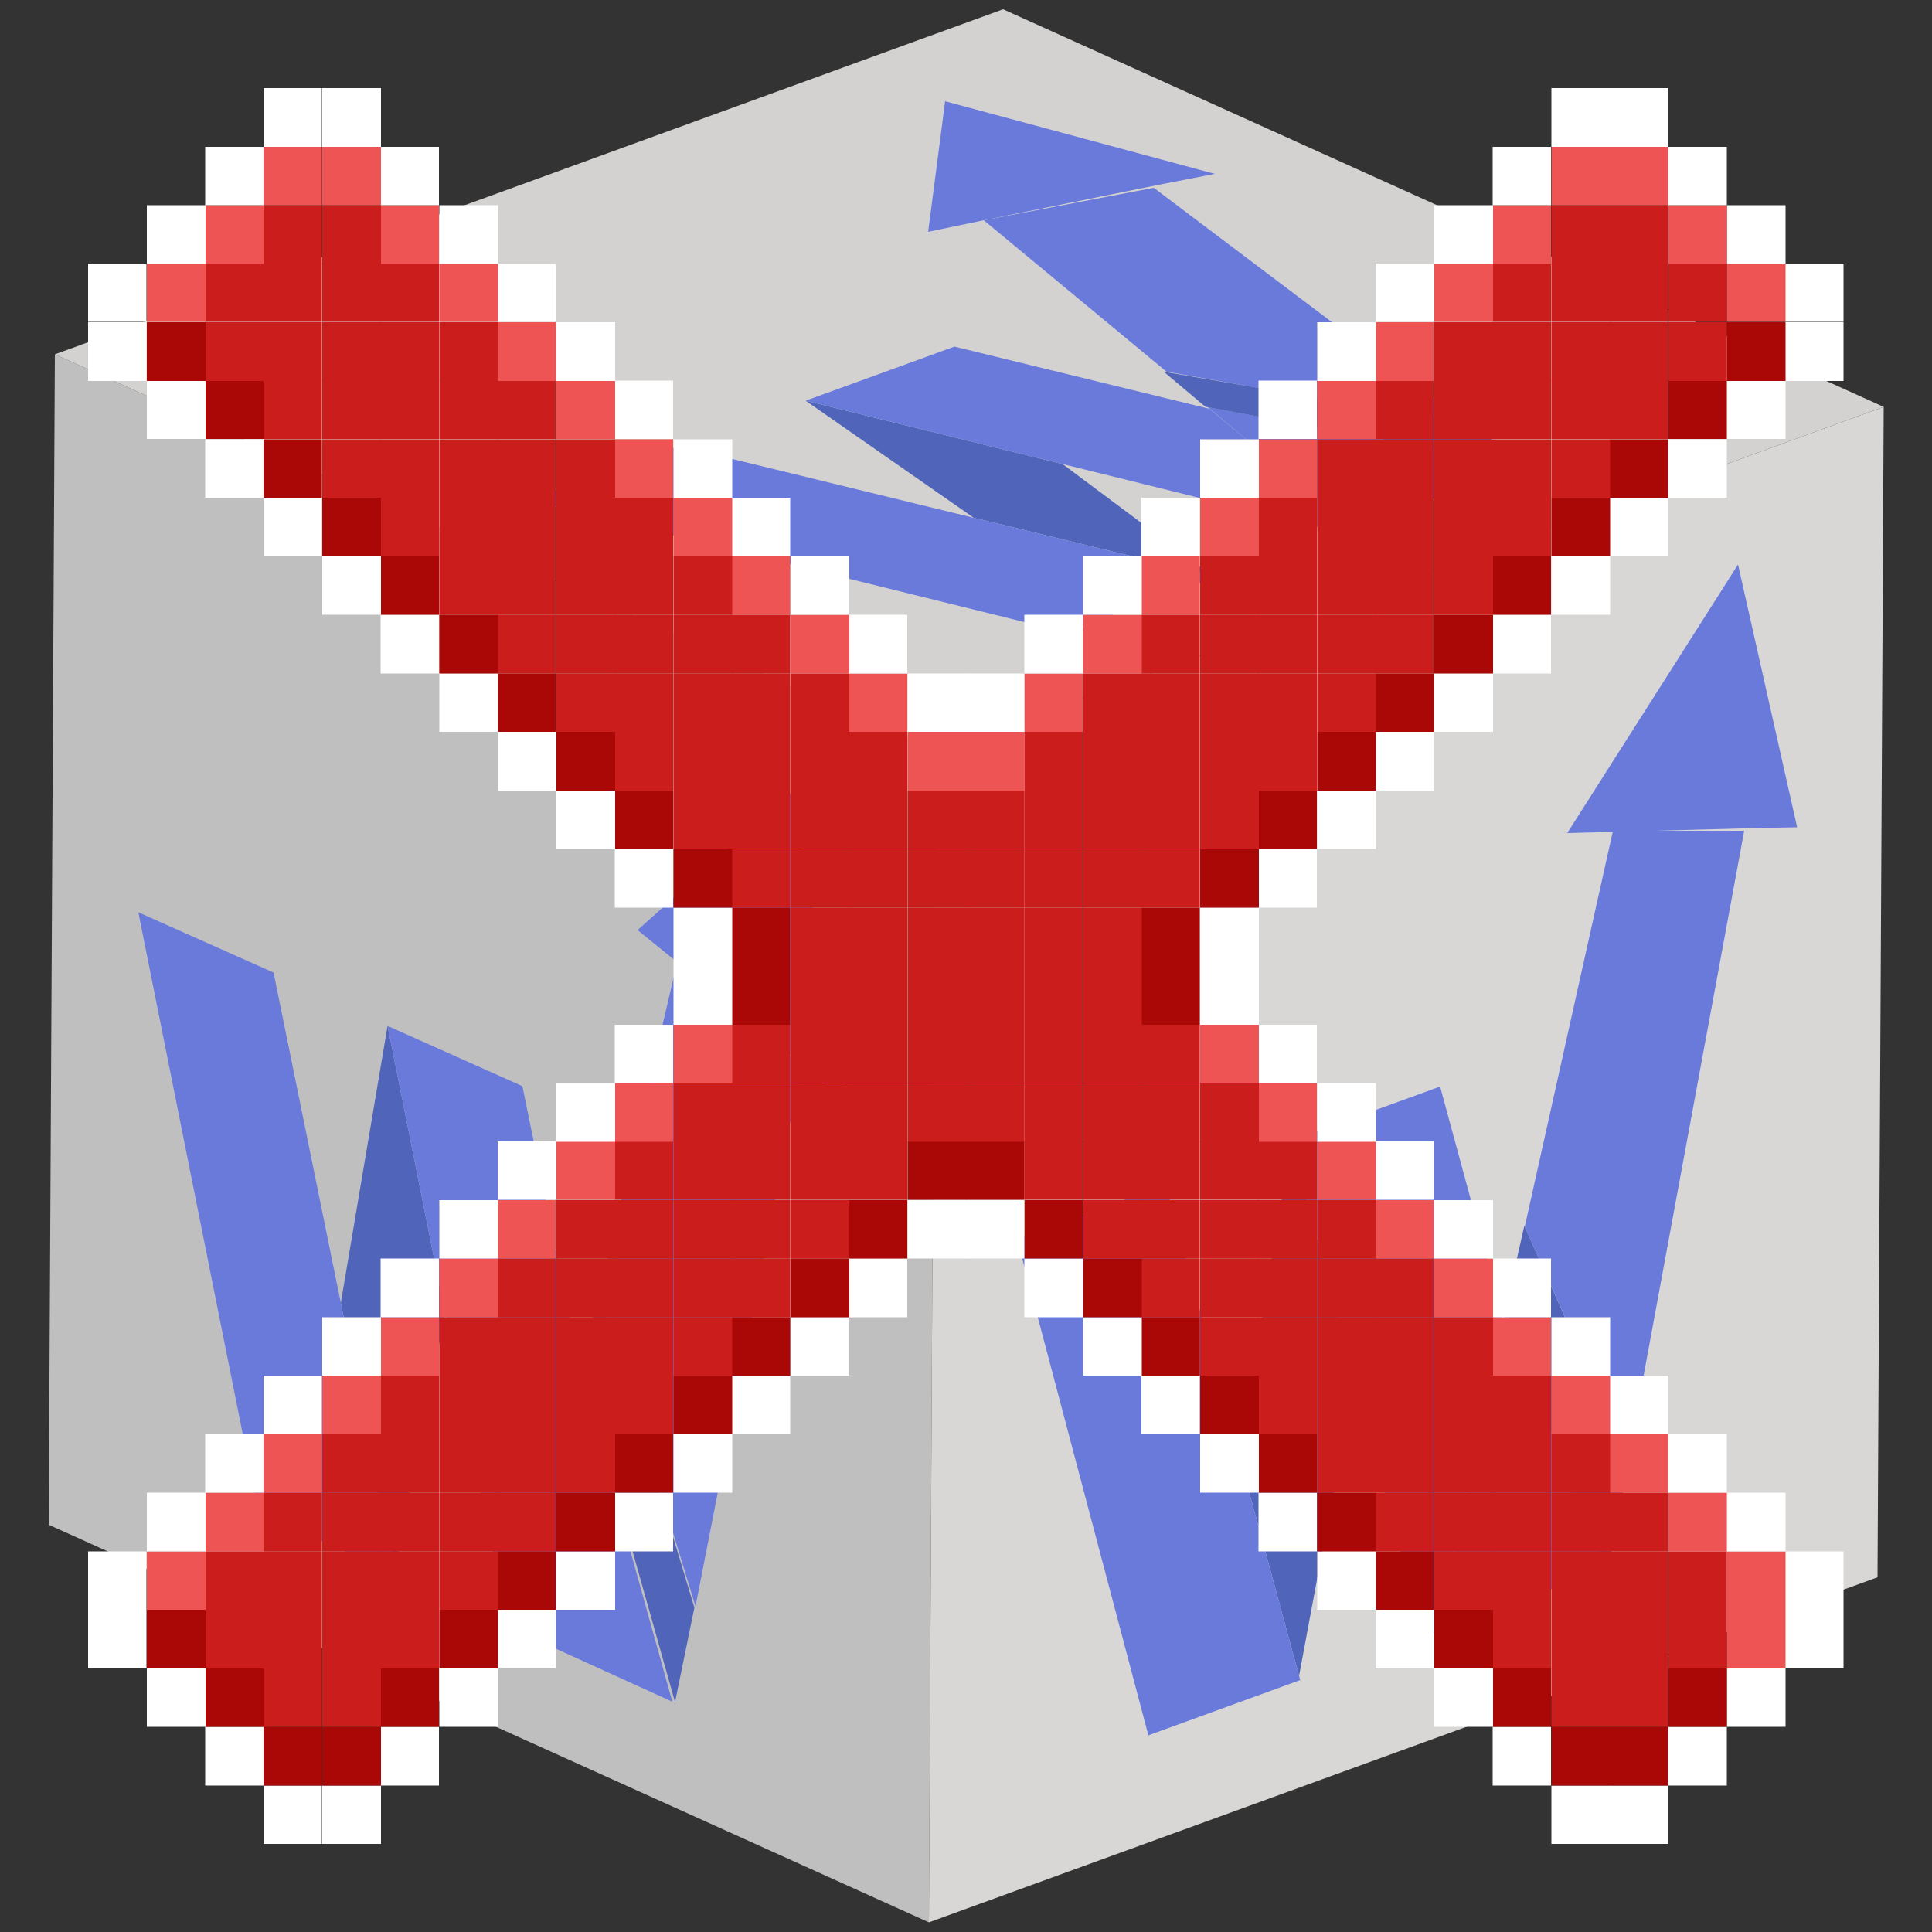 <svg id="Capa_1" data-name="Capa 1" xmlns="http://www.w3.org/2000/svg" xmlns:xlink="http://www.w3.org/1999/xlink" width="50" height="50" viewBox="0 0 50 50">
  <rect x="0" y="0" width="50" height="50" fill="#333333" stroke="none"/>
  <defs>
    <clipPath id="clip-path">
      <polygon points="24.04 49.75 1.26 39.46 1.42 9.17 24.2 19.46 24.04 49.75" fill="none"/>
    </clipPath>
    <clipPath id="clip-path-2">
      <polygon points="24.2 19.46 1.42 9.17 25.96 0.24 48.75 10.53 24.2 19.46" fill="none"/>
    </clipPath>
    <clipPath id="clip-path-3">
      <polygon points="48.75 10.53 48.59 40.82 24.04 49.75 24.2 19.46 48.75 10.53" fill="none"/>
    </clipPath>
  </defs>
  <g id="Figment_lido">
    <g style="isolation: isolate">
      <g>
        <polygon points="24.04 49.75 1.26 39.46 1.42 9.17 24.2 19.46 24.04 49.75" fill="#c0bfbf"/>
        <g style="isolation: isolate">
          <g clip-path="url(#clip-path)">
            <g>
              <polyline points="10.03 26.55 8.82 33.72 10.22 40.61 11.52 34 10.03 26.55" fill="#5065ba"/>
              <polyline points="7.08 25.17 3.58 23.61 6.69 39.15 10.25 40.74 10.22 40.61 8.82 33.72 7.08 25.17" fill="#6a7adb"/>
              <polyline points="13.52 28.11 10.03 26.55 11.52 34 13.13 42.09 13.43 42.22 15.03 35.5 13.52 28.11" fill="#6a7adb"/>
              <path d="M15,35.42v.08l-1.6,6.72h0l4,1.82L15,35.42m2.52-10.49h0l-2,8.52L18,41.57l2.74-14-3.14-2.67" fill="#6a7adb"/>
              <polyline points="20.5 20.49 16.5 24.07 17.56 24.93 20.93 27.7 21.9 28.5 20.5 20.49" fill="#6a7adb"/>
              <polyline points="15.5 33.41 15.03 35.36 15.04 35.42 17.47 44.05 17.97 41.61 17.96 41.57 15.51 33.44 15.5 33.41" fill="#5065ba"/>
            </g>
          </g>
        </g>
      </g>
      <g>
        <polygon points="24.2 19.46 1.42 9.17 25.96 0.24 48.75 10.53 24.2 19.46" fill="#d3d2d1"/>
        <g style="isolation: isolate">
          <g clip-path="url(#clip-path-2)">
            <g>
              <polyline points="20.85 10.37 25.2 13.4 31.37 14.9 27.5 12.01 20.85 10.37" fill="#5065ba"/>
              <polyline points="17.56 11.54 13.71 12.94 27.57 16.36 31.49 14.93 31.37 14.9 25.2 13.4 17.56 11.54" fill="#6a7adb"/>
              <polyline points="24.7 8.97 20.85 10.37 27.5 12.01 34.71 13.79 35.03 13.67 31.3 10.58 24.7 8.97" fill="#6a7adb"/>
              <path d="M31.26,10.54l0,0L35,13.67h0l4.46-1.62-8.24-1.52M25.46,5.7h0l4.73,3.92L38,11,29.86,4.86l-4.4.84" fill="#6a7adb"/>
              <polyline points="24.46 2.62 24.02 6 25.46 5.7 30.1 4.76 31.44 4.5 24.46 2.62" fill="#6a7adb"/>
              <polyline points="30.13 9.63 31.2 10.53 31.26 10.54 39.5 12.06 38.08 10.98 38.04 10.97 30.17 9.63 30.13 9.63" fill="#5065ba"/>
            </g>
          </g>
        </g>
      </g>
      <g>
        <polygon points="48.75 10.53 48.59 40.82 24.04 49.75 24.2 19.46 48.75 10.53" fill="#d8d7d6"/>
        <g style="isolation: isolate">
          <g clip-path="url(#clip-path-3)">
            <g>
              <polyline points="33.42 29.52 32.08 37.7 33.62 43.37 35.05 35.69 33.42 29.52" fill="#5065ba"/>
              <polyline points="30.17 30.66 26.32 32.06 29.72 44.91 33.65 43.48 33.62 43.37 32.08 37.7 30.17 30.66" fill="#6a7adb"/>
              <polyline points="37.27 28.12 33.42 29.52 35.05 35.69 36.83 42.37 37.15 42.26 38.92 34.2 37.27 28.12" fill="#6a7adb"/>
              <path d="M38.94,34.12l0,.09-1.77,8h0l4.46-1.62-2.66-6.53m2.78-12.59h0L39.46,31.75l2.68,6,3-16.25H41.72" fill="#6a7adb"/>
              <polyline points="44.98 14.61 40.56 21.56 41.72 21.53 45.44 21.43 46.51 21.41 44.98 14.61" fill="#6a7adb"/>
              <polyline points="39.45 31.72 38.92 34.07 38.94 34.12 41.6 40.65 42.16 37.8 42.14 37.77 39.46 31.75 39.45 31.72" fill="#5065ba"/>
            </g>
          </g>
        </g>
      </g>
    </g>
  </g>
  <g>
    <rect x="46.2" y="41.66" width="1.51" height="1.52" fill="#fff"/>
    <rect x="46.2" y="40.15" width="1.51" height="1.51" fill="#fff"/>
    <rect x="46.2" y="8.34" width="1.51" height="1.52" fill="#fff"/>
    <rect x="46.2" y="6.82" width="1.51" height="1.51" fill="#fff"/>
    <rect x="44.69" y="43.18" width="1.52" height="1.51" fill="#fff"/>
    <rect x="44.69" y="41.66" width="1.52" height="1.52" fill="#ef5454"/>
    <rect x="44.69" y="40.15" width="1.52" height="1.51" fill="#ef5454"/>
    <rect x="44.69" y="38.63" width="1.52" height="1.52" fill="#fff"/>
    <rect x="44.69" y="9.85" width="1.52" height="1.51" fill="#fff"/>
    <rect x="44.69" y="8.34" width="1.52" height="1.52" fill="#aa0707"/>
    <rect x="44.69" y="6.82" width="1.52" height="1.51" fill="#ef5454"/>
    <rect x="44.69" y="5.31" width="1.52" height="1.52" fill="#fff"/>
    <rect x="43.18" y="44.69" width="1.51" height="1.52" fill="#fff"/>
    <rect x="43.18" y="43.18" width="1.51" height="1.51" fill="#aa0707"/>
    <rect x="43.18" y="41.66" width="1.51" height="1.52" fill="#cc1d1d"/>
    <rect x="43.18" y="40.15" width="1.51" height="1.51" fill="#cc1d1d"/>
    <rect x="43.18" y="38.63" width="1.51" height="1.52" fill="#ef5454"/>
    <rect x="43.18" y="37.12" width="1.51" height="1.51" fill="#fff"/>
    <rect x="43.18" y="11.37" width="1.51" height="1.51" fill="#fff"/>
    <rect x="43.18" y="9.85" width="1.51" height="1.51" fill="#aa0707"/>
    <rect x="43.18" y="8.34" width="1.51" height="1.52" fill="#cc1d1d"/>
    <rect x="43.18" y="6.82" width="1.51" height="1.51" fill="#cc1d1d"/>
    <rect x="43.18" y="5.31" width="1.51" height="1.52" fill="#ef5454"/>
    <rect x="43.18" y="3.8" width="1.51" height="1.51" fill="#fff"/>
    <rect x="41.66" y="46.21" width="1.51" height="1.51" fill="#fff"/>
    <rect x="41.66" y="44.69" width="1.51" height="1.52" fill="#aa0707"/>
    <rect x="41.66" y="43.18" width="1.51" height="1.51" fill="#cc1d1d"/>
    <rect x="41.66" y="41.66" width="1.51" height="1.52" fill="#cc1d1d"/>
    <rect x="41.66" y="40.15" width="1.51" height="1.51" fill="#cc1d1d"/>
    <rect x="41.66" y="38.63" width="1.51" height="1.52" fill="#cc1d1d"/>
    <rect x="41.66" y="37.12" width="1.51" height="1.51" fill="#ef5454"/>
    <rect x="41.66" y="35.6" width="1.51" height="1.52" fill="#fff"/>
    <rect x="41.66" y="12.88" width="1.51" height="1.52" fill="#fff"/>
    <rect x="41.66" y="11.37" width="1.51" height="1.51" fill="#aa0707"/>
    <rect x="41.66" y="9.85" width="1.51" height="1.51" fill="#cc1d1d"/>
    <rect x="41.66" y="8.34" width="1.51" height="1.52" fill="#cc1d1d"/>
    <rect x="41.66" y="6.82" width="1.51" height="1.51" fill="#cc1d1d"/>
    <rect x="41.66" y="5.31" width="1.51" height="1.52" fill="#cc1d1d"/>
    <rect x="41.66" y="3.8" width="1.51" height="1.51" fill="#ef5454"/>
    <rect x="41.66" y="2.28" width="1.51" height="1.52" fill="#fff"/>
    <rect x="40.15" y="46.21" width="1.52" height="1.51" fill="#fff"/>
    <rect x="40.15" y="44.69" width="1.52" height="1.52" fill="#aa0707"/>
    <rect x="40.15" y="43.18" width="1.52" height="1.51" fill="#cc1d1d"/>
    <rect x="40.15" y="41.66" width="1.52" height="1.52" fill="#cc1d1d"/>
    <rect x="40.15" y="40.15" width="1.52" height="1.51" fill="#cc1d1d"/>
    <rect x="40.15" y="38.63" width="1.52" height="1.52" fill="#cc1d1d"/>
    <rect x="40.15" y="37.12" width="1.52" height="1.51" fill="#cc1d1d"/>
    <rect x="40.15" y="35.6" width="1.52" height="1.52" fill="#ef5454"/>
    <rect x="40.15" y="34.09" width="1.52" height="1.51" fill="#fff"/>
    <rect x="40.15" y="14.4" width="1.52" height="1.51" fill="#fff"/>
    <rect x="40.15" y="12.88" width="1.52" height="1.52" fill="#aa0707"/>
    <rect x="40.15" y="11.37" width="1.52" height="1.51" fill="#cc1d1d"/>
    <rect x="40.15" y="9.85" width="1.52" height="1.51" fill="#cc1d1d"/>
    <rect x="40.15" y="8.34" width="1.52" height="1.52" fill="#cc1d1d"/>
    <rect x="40.15" y="6.82" width="1.52" height="1.51" fill="#cc1d1d"/>
    <rect x="40.15" y="5.31" width="1.52" height="1.52" fill="#cc1d1d"/>
    <rect x="40.15" y="3.8" width="1.52" height="1.51" fill="#ef5454"/>
    <rect x="40.15" y="2.28" width="1.52" height="1.52" fill="#fff"/>
    <rect x="38.63" y="44.69" width="1.51" height="1.52" fill="#fff"/>
    <rect x="38.63" y="43.18" width="1.51" height="1.51" fill="#aa0707"/>
    <rect x="38.63" y="41.66" width="1.51" height="1.52" fill="#cc1d1d"/>
    <rect x="38.63" y="40.15" width="1.51" height="1.51" fill="#cc1d1d"/>
    <rect x="38.63" y="38.63" width="1.51" height="1.52" fill="#cc1d1d"/>
    <rect x="38.63" y="37.12" width="1.51" height="1.51" fill="#cc1d1d"/>
    <rect x="38.63" y="35.6" width="1.51" height="1.52" fill="#cc1d1d"/>
    <rect x="38.63" y="34.09" width="1.51" height="1.51" fill="#ef5454"/>
    <rect x="38.63" y="32.57" width="1.51" height="1.52" fill="#fff"/>
    <rect x="38.63" y="15.91" width="1.51" height="1.52" fill="#fff"/>
    <rect x="38.63" y="14.4" width="1.51" height="1.51" fill="#aa0707"/>
    <rect x="38.63" y="12.88" width="1.51" height="1.52" fill="#cc1d1d"/>
    <rect x="38.63" y="11.37" width="1.51" height="1.51" fill="#cc1d1d"/>
    <rect x="38.63" y="9.85" width="1.51" height="1.51" fill="#cc1d1d"/>
    <rect x="38.63" y="8.34" width="1.51" height="1.52" fill="#cc1d1d"/>
    <rect x="38.63" y="6.82" width="1.51" height="1.51" fill="#cc1d1d"/>
    <rect x="38.63" y="5.31" width="1.51" height="1.52" fill="#ef5454"/>
    <rect x="38.63" y="3.8" width="1.51" height="1.51" fill="#fff"/>
    <rect x="37.12" y="43.18" width="1.52" height="1.51" fill="#fff"/>
    <rect x="37.12" y="41.66" width="1.52" height="1.52" fill="#aa0707"/>
    <rect x="37.12" y="40.15" width="1.52" height="1.51" fill="#cc1d1d"/>
    <rect x="37.12" y="38.63" width="1.52" height="1.52" fill="#cc1d1d"/>
    <rect x="37.12" y="37.12" width="1.52" height="1.51" fill="#cc1d1d"/>
    <rect x="37.12" y="35.6" width="1.52" height="1.52" fill="#cc1d1d"/>
    <rect x="37.12" y="34.09" width="1.52" height="1.51" fill="#cc1d1d"/>
    <rect x="37.12" y="32.57" width="1.52" height="1.52" fill="#ef5454"/>
    <rect x="37.12" y="31.06" width="1.52" height="1.51" fill="#fff"/>
    <rect x="37.12" y="17.43" width="1.52" height="1.51" fill="#fff"/>
    <rect x="37.12" y="15.91" width="1.52" height="1.52" fill="#aa0707"/>
    <rect x="37.12" y="14.4" width="1.52" height="1.51" fill="#cc1d1d"/>
    <rect x="37.12" y="12.88" width="1.52" height="1.52" fill="#cc1d1d"/>
    <rect x="37.12" y="11.37" width="1.52" height="1.51" fill="#cc1d1d"/>
    <rect x="37.12" y="9.85" width="1.52" height="1.51" fill="#cc1d1d"/>
    <rect x="37.12" y="8.34" width="1.52" height="1.52" fill="#cc1d1d"/>
    <rect x="37.12" y="6.82" width="1.52" height="1.51" fill="#ef5454"/>
    <rect x="37.12" y="5.31" width="1.52" height="1.52" fill="#fff"/>
    <rect x="35.6" y="41.66" width="1.51" height="1.52" fill="#fff"/>
    <rect x="35.6" y="40.15" width="1.51" height="1.51" fill="#aa0707"/>
    <rect x="35.6" y="38.63" width="1.51" height="1.52" fill="#cc1d1d"/>
    <rect x="35.6" y="37.12" width="1.51" height="1.51" fill="#cc1d1d"/>
    <rect x="35.6" y="35.6" width="1.51" height="1.52" fill="#cc1d1d"/>
    <rect x="35.6" y="34.09" width="1.51" height="1.51" fill="#cc1d1d"/>
    <rect x="35.6" y="32.57" width="1.51" height="1.52" fill="#cc1d1d"/>
    <rect x="35.6" y="31.06" width="1.51" height="1.51" fill="#ef5454"/>
    <rect x="35.6" y="29.54" width="1.51" height="1.51" fill="#fff"/>
    <rect x="35.6" y="18.94" width="1.51" height="1.52" fill="#fff"/>
    <rect x="35.6" y="17.43" width="1.51" height="1.51" fill="#aa0707"/>
    <rect x="35.6" y="15.91" width="1.51" height="1.52" fill="#cc1d1d"/>
    <rect x="35.6" y="14.4" width="1.51" height="1.51" fill="#cc1d1d"/>
    <rect x="35.6" y="12.88" width="1.51" height="1.52" fill="#cc1d1d"/>
    <rect x="35.6" y="11.37" width="1.51" height="1.51" fill="#cc1d1d"/>
    <rect x="35.6" y="9.85" width="1.51" height="1.51" fill="#cc1d1d"/>
    <rect x="35.6" y="8.34" width="1.51" height="1.52" fill="#ef5454"/>
    <rect x="35.6" y="6.82" width="1.51" height="1.51" fill="#fff"/>
    <rect x="34.09" y="40.15" width="1.52" height="1.51" fill="#fff"/>
    <rect x="34.09" y="38.63" width="1.52" height="1.52" fill="#aa0707"/>
    <rect x="34.09" y="37.12" width="1.52" height="1.51" fill="#cc1d1d"/>
    <rect x="34.09" y="35.6" width="1.52" height="1.52" fill="#cc1d1d"/>
    <rect x="34.09" y="34.09" width="1.52" height="1.51" fill="#cc1d1d"/>
    <rect x="34.09" y="32.57" width="1.52" height="1.52" fill="#cc1d1d"/>
    <rect x="34.09" y="31.06" width="1.52" height="1.51" fill="#cc1d1d"/>
    <rect x="34.09" y="29.54" width="1.52" height="1.51" fill="#ef5454"/>
    <rect x="34.09" y="28.03" width="1.52" height="1.52" fill="#fff"/>
    <rect x="34.09" y="20.46" width="1.52" height="1.51" fill="#fff"/>
    <rect x="34.09" y="18.94" width="1.52" height="1.52" fill="#aa0707"/>
    <rect x="34.09" y="17.43" width="1.52" height="1.51" fill="#cc1d1d"/>
    <rect x="34.09" y="15.91" width="1.52" height="1.52" fill="#cc1d1d"/>
    <rect x="34.09" y="14.4" width="1.52" height="1.51" fill="#cc1d1d"/>
    <rect x="34.09" y="12.88" width="1.52" height="1.52" fill="#cc1d1d"/>
    <rect x="34.09" y="11.37" width="1.52" height="1.51" fill="#cc1d1d"/>
    <rect x="34.09" y="9.85" width="1.52" height="1.51" fill="#ef5454"/>
    <rect x="34.09" y="8.34" width="1.52" height="1.52" fill="#fff"/>
    <rect x="32.57" y="38.63" width="1.51" height="1.52" fill="#fff"/>
    <rect x="32.57" y="37.12" width="1.51" height="1.51" fill="#aa0707"/>
    <rect x="32.57" y="35.6" width="1.51" height="1.52" fill="#cc1d1d"/>
    <rect x="32.57" y="34.09" width="1.51" height="1.51" fill="#cc1d1d"/>
    <rect x="32.57" y="32.57" width="1.51" height="1.52" fill="#cc1d1d"/>
    <rect x="32.57" y="31.06" width="1.51" height="1.51" fill="#cc1d1d"/>
    <rect x="32.57" y="29.54" width="1.51" height="1.51" fill="#cc1d1d"/>
    <rect x="32.57" y="28.03" width="1.51" height="1.52" fill="#ef5454"/>
    <rect x="32.57" y="26.52" width="1.51" height="1.51" fill="#fff"/>
    <rect x="32.57" y="21.97" width="1.51" height="1.52" fill="#fff"/>
    <rect x="32.57" y="20.46" width="1.51" height="1.51" fill="#aa0707"/>
    <rect x="32.57" y="18.94" width="1.51" height="1.52" fill="#cc1d1d"/>
    <rect x="32.57" y="17.43" width="1.51" height="1.51" fill="#cc1d1d"/>
    <rect x="32.57" y="15.91" width="1.51" height="1.52" fill="#cc1d1d"/>
    <rect x="32.57" y="14.4" width="1.51" height="1.51" fill="#cc1d1d"/>
    <rect x="32.57" y="12.88" width="1.51" height="1.52" fill="#cc1d1d"/>
    <rect x="32.57" y="11.37" width="1.51" height="1.51" fill="#ef5454"/>
    <rect x="32.57" y="9.85" width="1.51" height="1.51" fill="#fff"/>
    <rect x="31.06" y="37.12" width="1.52" height="1.51" fill="#fff"/>
    <rect x="31.06" y="35.6" width="1.52" height="1.52" fill="#aa0707"/>
    <rect x="31.06" y="34.09" width="1.52" height="1.51" fill="#cc1d1d"/>
    <rect x="31.06" y="32.57" width="1.52" height="1.52" fill="#cc1d1d"/>
    <rect x="31.06" y="31.06" width="1.52" height="1.51" fill="#cc1d1d"/>
    <rect x="31.06" y="29.54" width="1.52" height="1.51" fill="#cc1d1d"/>
    <rect x="31.06" y="28.03" width="1.52" height="1.52" fill="#cc1d1d"/>
    <rect x="31.06" y="26.52" width="1.52" height="1.51" fill="#ef5454"/>
    <rect x="31.06" y="25" width="1.52" height="1.52" fill="#fff"/>
    <rect x="31.06" y="23.49" width="1.52" height="1.51" fill="#fff"/>
    <rect x="31.06" y="21.97" width="1.52" height="1.52" fill="#aa0707"/>
    <rect x="31.06" y="20.46" width="1.52" height="1.51" fill="#cc1d1d"/>
    <rect x="31.06" y="18.94" width="1.52" height="1.52" fill="#cc1d1d"/>
    <rect x="31.06" y="17.43" width="1.52" height="1.51" fill="#cc1d1d"/>
    <rect x="31.06" y="15.91" width="1.52" height="1.52" fill="#cc1d1d"/>
    <rect x="31.06" y="14.4" width="1.52" height="1.51" fill="#cc1d1d"/>
    <rect x="31.06" y="12.88" width="1.52" height="1.52" fill="#ef5454"/>
    <rect x="31.06" y="11.37" width="1.52" height="1.51" fill="#fff"/>
    <rect x="29.54" y="35.6" width="1.51" height="1.52" fill="#fff"/>
    <rect x="29.54" y="34.09" width="1.51" height="1.51" fill="#aa0707"/>
    <rect x="29.54" y="32.57" width="1.51" height="1.52" fill="#cc1d1d"/>
    <rect x="29.54" y="31.06" width="1.51" height="1.51" fill="#cc1d1d"/>
    <rect x="29.54" y="29.54" width="1.51" height="1.51" fill="#cc1d1d"/>
    <rect x="29.54" y="28.03" width="1.51" height="1.52" fill="#cc1d1d"/>
    <rect x="29.54" y="26.52" width="1.51" height="1.51" fill="#cc1d1d"/>
    <rect x="29.54" y="25" width="1.51" height="1.52" fill="#aa0707"/>
    <rect x="29.54" y="23.49" width="1.51" height="1.51" fill="#aa0707"/>
    <rect x="29.54" y="21.97" width="1.51" height="1.52" fill="#cc1d1d"/>
    <rect x="29.54" y="20.46" width="1.51" height="1.51" fill="#cc1d1d"/>
    <rect x="29.54" y="18.94" width="1.51" height="1.52" fill="#cc1d1d"/>
    <rect x="29.54" y="17.43" width="1.51" height="1.51" fill="#cc1d1d"/>
    <rect x="29.54" y="15.91" width="1.51" height="1.52" fill="#cc1d1d"/>
    <rect x="29.54" y="14.4" width="1.51" height="1.51" fill="#ef5454"/>
    <rect x="29.54" y="12.88" width="1.51" height="1.52" fill="#fff"/>
    <rect x="28.03" y="34.09" width="1.52" height="1.51" fill="#fff"/>
    <rect x="28.03" y="32.57" width="1.52" height="1.52" fill="#aa0707"/>
    <rect x="28.03" y="31.06" width="1.52" height="1.51" fill="#cc1d1d"/>
    <rect x="28.03" y="29.54" width="1.52" height="1.51" fill="#cc1d1d"/>
    <rect x="28.03" y="28.03" width="1.52" height="1.52" fill="#cc1d1d"/>
    <rect x="28.03" y="26.52" width="1.52" height="1.51" fill="#cc1d1d"/>
    <rect x="28.03" y="25" width="1.52" height="1.52" fill="#cc1d1d"/>
    <rect x="28.03" y="23.49" width="1.52" height="1.51" fill="#cc1d1d"/>
    <rect x="28.03" y="21.97" width="1.52" height="1.52" fill="#cc1d1d"/>
    <rect x="28.03" y="20.46" width="1.52" height="1.51" fill="#cc1d1d"/>
    <rect x="28.03" y="18.94" width="1.52" height="1.52" fill="#cc1d1d"/>
    <rect x="28.03" y="17.43" width="1.52" height="1.51" fill="#cc1d1d"/>
    <rect x="28.03" y="15.91" width="1.52" height="1.52" fill="#ef5454"/>
    <rect x="28.03" y="14.4" width="1.52" height="1.51" fill="#fff"/>
    <rect x="26.51" y="32.57" width="1.51" height="1.52" fill="#fff"/>
    <rect x="26.51" y="31.06" width="1.51" height="1.51" fill="#aa0707"/>
    <rect x="26.51" y="29.54" width="1.51" height="1.51" fill="#cc1d1d"/>
    <rect x="26.51" y="28.03" width="1.51" height="1.52" fill="#cc1d1d"/>
    <rect x="26.51" y="26.52" width="1.51" height="1.51" fill="#cc1d1d"/>
    <rect x="26.51" y="25" width="1.51" height="1.52" fill="#cc1d1d"/>
    <rect x="26.51" y="23.49" width="1.51" height="1.51" fill="#cc1d1d"/>
    <rect x="26.51" y="21.97" width="1.51" height="1.52" fill="#cc1d1d"/>
    <rect x="26.51" y="20.46" width="1.51" height="1.51" fill="#cc1d1d"/>
    <rect x="26.51" y="18.94" width="1.51" height="1.52" fill="#cc1d1d"/>
    <rect x="26.51" y="17.43" width="1.51" height="1.51" fill="#ef5454"/>
    <rect x="26.51" y="15.91" width="1.51" height="1.52" fill="#fff"/>
    <rect x="25" y="31.06" width="1.51" height="1.51" fill="#fff"/>
    <rect x="25" y="29.54" width="1.51" height="1.51" fill="#aa0707"/>
    <rect x="25" y="28.03" width="1.51" height="1.52" fill="#cc1d1d"/>
    <rect x="25" y="26.52" width="1.51" height="1.51" fill="#cc1d1d"/>
    <rect x="25" y="25" width="1.51" height="1.52" fill="#cc1d1d"/>
    <rect x="25" y="23.49" width="1.51" height="1.51" fill="#cc1d1d"/>
    <rect x="25" y="21.97" width="1.51" height="1.52" fill="#cc1d1d"/>
    <rect x="25" y="20.46" width="1.51" height="1.51" fill="#cc1d1d"/>
    <rect x="25" y="18.94" width="1.51" height="1.52" fill="#ef5454"/>
    <rect x="25" y="17.43" width="1.51" height="1.51" fill="#fff"/>
    <rect x="23.49" y="31.06" width="1.52" height="1.51" fill="#fff"/>
    <rect x="23.49" y="29.54" width="1.52" height="1.51" fill="#aa0707"/>
    <rect x="23.49" y="28.03" width="1.52" height="1.52" fill="#cc1d1d"/>
    <rect x="23.49" y="26.52" width="1.52" height="1.51" fill="#cc1d1d"/>
    <rect x="23.49" y="25" width="1.52" height="1.52" fill="#cc1d1d"/>
    <rect x="23.49" y="23.49" width="1.52" height="1.51" fill="#cc1d1d"/>
    <rect x="23.49" y="21.97" width="1.52" height="1.52" fill="#cc1d1d"/>
    <rect x="23.49" y="20.46" width="1.52" height="1.51" fill="#cc1d1d"/>
    <rect x="23.49" y="18.94" width="1.52" height="1.52" fill="#ef5454"/>
    <rect x="23.49" y="17.43" width="1.52" height="1.51" fill="#fff"/>
    <rect x="21.97" y="32.57" width="1.51" height="1.52" fill="#fff"/>
    <rect x="21.97" y="31.06" width="1.51" height="1.51" fill="#aa0707"/>
    <rect x="21.97" y="29.54" width="1.51" height="1.51" fill="#cc1d1d"/>
    <rect x="21.97" y="28.03" width="1.51" height="1.52" fill="#cc1d1d"/>
    <rect x="21.97" y="26.52" width="1.51" height="1.51" fill="#cc1d1d"/>
    <rect x="21.97" y="25" width="1.51" height="1.52" fill="#cc1d1d"/>
    <rect x="21.97" y="23.49" width="1.51" height="1.51" fill="#cc1d1d"/>
    <rect x="21.97" y="21.97" width="1.51" height="1.52" fill="#cc1d1d"/>
    <rect x="21.97" y="20.46" width="1.51" height="1.51" fill="#cc1d1d"/>
    <rect x="21.97" y="18.94" width="1.51" height="1.52" fill="#cc1d1d"/>
    <rect x="21.97" y="17.43" width="1.51" height="1.51" fill="#ef5454"/>
    <rect x="21.97" y="15.91" width="1.51" height="1.52" fill="#fff"/>
    <rect x="20.46" y="34.09" width="1.52" height="1.51" fill="#fff"/>
    <rect x="20.46" y="32.57" width="1.52" height="1.52" fill="#aa0707"/>
    <rect x="20.46" y="31.06" width="1.52" height="1.51" fill="#cc1d1d"/>
    <rect x="20.46" y="29.54" width="1.52" height="1.51" fill="#cc1d1d"/>
    <rect x="20.46" y="28.03" width="1.52" height="1.52" fill="#cc1d1d"/>
    <rect x="20.46" y="26.52" width="1.52" height="1.51" fill="#cc1d1d"/>
    <rect x="20.46" y="25" width="1.52" height="1.52" fill="#cc1d1d"/>
    <rect x="20.46" y="23.49" width="1.52" height="1.51" fill="#cc1d1d"/>
    <rect x="20.46" y="21.97" width="1.52" height="1.52" fill="#cc1d1d"/>
    <rect x="20.46" y="20.46" width="1.52" height="1.51" fill="#cc1d1d"/>
    <rect x="20.46" y="18.94" width="1.52" height="1.52" fill="#cc1d1d"/>
    <rect x="20.46" y="17.43" width="1.52" height="1.51" fill="#cc1d1d"/>
    <rect x="20.46" y="15.91" width="1.52" height="1.52" fill="#ef5454"/>
    <rect x="20.46" y="14.4" width="1.52" height="1.51" fill="#fff"/>
    <rect x="18.94" y="35.6" width="1.51" height="1.52" fill="#fff"/>
    <rect x="18.94" y="34.09" width="1.51" height="1.51" fill="#aa0707"/>
    <rect x="18.94" y="32.57" width="1.51" height="1.52" fill="#cc1d1d"/>
    <rect x="18.94" y="31.06" width="1.51" height="1.51" fill="#cc1d1d"/>
    <rect x="18.94" y="29.54" width="1.51" height="1.51" fill="#cc1d1d"/>
    <rect x="18.94" y="28.03" width="1.51" height="1.52" fill="#cc1d1d"/>
    <rect x="18.94" y="26.52" width="1.51" height="1.51" fill="#cc1d1d"/>
    <rect x="18.94" y="25" width="1.51" height="1.52" fill="#aa0707"/>
    <rect x="18.94" y="23.49" width="1.51" height="1.51" fill="#aa0707"/>
    <rect x="18.94" y="21.97" width="1.51" height="1.52" fill="#cc1d1d"/>
    <rect x="18.94" y="20.46" width="1.51" height="1.51" fill="#cc1d1d"/>
    <rect x="18.94" y="18.94" width="1.51" height="1.52" fill="#cc1d1d"/>
    <rect x="18.94" y="17.43" width="1.51" height="1.51" fill="#cc1d1d"/>
    <rect x="18.94" y="15.91" width="1.51" height="1.52" fill="#cc1d1d"/>
    <rect x="18.94" y="14.4" width="1.51" height="1.51" fill="#ef5454"/>
    <rect x="18.94" y="12.88" width="1.51" height="1.52" fill="#fff"/>
    <rect x="17.43" y="37.12" width="1.52" height="1.51" fill="#fff"/>
    <rect x="17.43" y="35.6" width="1.52" height="1.52" fill="#aa0707"/>
    <rect x="17.43" y="34.09" width="1.52" height="1.51" fill="#cc1d1d"/>
    <rect x="17.43" y="32.57" width="1.52" height="1.52" fill="#cc1d1d"/>
    <rect x="17.43" y="31.06" width="1.52" height="1.51" fill="#cc1d1d"/>
    <rect x="17.43" y="29.54" width="1.52" height="1.51" fill="#cc1d1d"/>
    <rect x="17.43" y="28.03" width="1.52" height="1.52" fill="#cc1d1d"/>
    <rect x="17.43" y="26.52" width="1.52" height="1.51" fill="#ef5454"/>
    <rect x="17.43" y="25" width="1.52" height="1.52" fill="#fff"/>
    <rect x="17.43" y="23.49" width="1.52" height="1.51" fill="#fff"/>
    <rect x="17.43" y="21.97" width="1.52" height="1.52" fill="#aa0707"/>
    <rect x="17.43" y="20.46" width="1.52" height="1.51" fill="#cc1d1d"/>
    <rect x="17.43" y="18.94" width="1.52" height="1.52" fill="#cc1d1d"/>
    <rect x="17.43" y="17.43" width="1.52" height="1.51" fill="#cc1d1d"/>
    <rect x="17.43" y="15.91" width="1.52" height="1.52" fill="#cc1d1d"/>
    <rect x="17.43" y="14.4" width="1.52" height="1.51" fill="#cc1d1d"/>
    <rect x="17.43" y="12.88" width="1.52" height="1.52" fill="#ef5454"/>
    <rect x="17.43" y="11.37" width="1.52" height="1.51" fill="#fff"/>
    <rect x="15.91" y="38.63" width="1.51" height="1.52" fill="#fff"/>
    <rect x="15.91" y="37.12" width="1.51" height="1.51" fill="#aa0707"/>
    <rect x="15.91" y="35.6" width="1.51" height="1.52" fill="#cc1d1d"/>
    <rect x="15.91" y="34.09" width="1.51" height="1.51" fill="#cc1d1d"/>
    <rect x="15.91" y="32.57" width="1.51" height="1.52" fill="#cc1d1d"/>
    <rect x="15.91" y="31.06" width="1.51" height="1.51" fill="#cc1d1d"/>
    <rect x="15.91" y="29.54" width="1.51" height="1.51" fill="#cc1d1d"/>
    <rect x="15.91" y="28.03" width="1.51" height="1.52" fill="#ef5454"/>
    <rect x="15.91" y="26.52" width="1.51" height="1.51" fill="#fff"/>
    <rect x="15.91" y="21.97" width="1.51" height="1.52" fill="#fff"/>
    <rect x="15.91" y="20.46" width="1.51" height="1.51" fill="#aa0707"/>
    <rect x="15.91" y="18.94" width="1.51" height="1.52" fill="#cc1d1d"/>
    <rect x="15.91" y="17.43" width="1.51" height="1.51" fill="#cc1d1d"/>
    <rect x="15.91" y="15.91" width="1.51" height="1.52" fill="#cc1d1d"/>
    <rect x="15.91" y="14.4" width="1.51" height="1.51" fill="#cc1d1d"/>
    <rect x="15.91" y="12.88" width="1.51" height="1.52" fill="#cc1d1d"/>
    <rect x="15.91" y="11.37" width="1.51" height="1.51" fill="#ef5454"/>
    <rect x="15.91" y="9.85" width="1.51" height="1.51" fill="#fff"/>
    <rect x="14.4" y="40.15" width="1.52" height="1.51" fill="#fff"/>
    <rect x="14.4" y="38.63" width="1.52" height="1.52" fill="#aa0707"/>
    <rect x="14.4" y="37.12" width="1.52" height="1.51" fill="#cc1d1d"/>
    <rect x="14.4" y="35.6" width="1.52" height="1.52" fill="#cc1d1d"/>
    <rect x="14.4" y="34.09" width="1.52" height="1.51" fill="#cc1d1d"/>
    <rect x="14.4" y="32.57" width="1.52" height="1.52" fill="#cc1d1d"/>
    <rect x="14.4" y="31.06" width="1.52" height="1.51" fill="#cc1d1d"/>
    <rect x="14.4" y="29.54" width="1.52" height="1.51" fill="#ef5454"/>
    <rect x="14.4" y="28.03" width="1.52" height="1.52" fill="#fff"/>
    <rect x="14.4" y="20.46" width="1.52" height="1.51" fill="#fff"/>
    <rect x="14.4" y="18.94" width="1.52" height="1.52" fill="#aa0707"/>
    <rect x="14.4" y="17.43" width="1.52" height="1.51" fill="#cc1d1d"/>
    <rect x="14.4" y="15.91" width="1.52" height="1.52" fill="#cc1d1d"/>
    <rect x="14.4" y="14.4" width="1.52" height="1.51" fill="#cc1d1d"/>
    <rect x="14.4" y="12.88" width="1.52" height="1.52" fill="#cc1d1d"/>
    <rect x="14.4" y="11.37" width="1.52" height="1.51" fill="#cc1d1d"/>
    <rect x="14.4" y="9.85" width="1.52" height="1.51" fill="#ef5454"/>
    <rect x="14.4" y="8.34" width="1.52" height="1.52" fill="#fff"/>
    <rect x="12.88" y="41.66" width="1.51" height="1.52" fill="#fff"/>
    <rect x="12.88" y="40.15" width="1.51" height="1.51" fill="#aa0707"/>
    <rect x="12.88" y="38.63" width="1.51" height="1.52" fill="#cc1d1d"/>
    <rect x="12.88" y="37.12" width="1.51" height="1.51" fill="#cc1d1d"/>
    <rect x="12.88" y="35.6" width="1.51" height="1.52" fill="#cc1d1d"/>
    <rect x="12.88" y="34.09" width="1.51" height="1.51" fill="#cc1d1d"/>
    <rect x="12.88" y="32.57" width="1.51" height="1.52" fill="#cc1d1d"/>
    <rect x="12.88" y="31.06" width="1.51" height="1.51" fill="#ef5454"/>
    <rect x="12.88" y="29.54" width="1.51" height="1.51" fill="#fff"/>
    <rect x="12.88" y="18.94" width="1.51" height="1.52" fill="#fff"/>
    <rect x="12.88" y="17.43" width="1.51" height="1.51" fill="#aa0707"/>
    <rect x="12.88" y="15.91" width="1.51" height="1.52" fill="#cc1d1d"/>
    <rect x="12.88" y="14.4" width="1.51" height="1.51" fill="#cc1d1d"/>
    <rect x="12.88" y="12.88" width="1.51" height="1.52" fill="#cc1d1d"/>
    <rect x="12.88" y="11.37" width="1.51" height="1.51" fill="#cc1d1d"/>
    <rect x="12.88" y="9.85" width="1.51" height="1.51" fill="#cc1d1d"/>
    <rect x="12.88" y="8.34" width="1.51" height="1.52" fill="#ef5454"/>
    <rect x="12.88" y="6.82" width="1.51" height="1.51" fill="#fff"/>
    <rect x="11.37" y="43.18" width="1.52" height="1.51" fill="#fff"/>
    <rect x="11.37" y="41.66" width="1.52" height="1.52" fill="#aa0707"/>
    <rect x="11.37" y="40.15" width="1.52" height="1.51" fill="#cc1d1d"/>
    <rect x="11.37" y="38.63" width="1.52" height="1.52" fill="#cc1d1d"/>
    <rect x="11.37" y="37.12" width="1.52" height="1.51" fill="#cc1d1d"/>
    <rect x="11.37" y="35.6" width="1.52" height="1.52" fill="#cc1d1d"/>
    <rect x="11.37" y="34.09" width="1.52" height="1.51" fill="#cc1d1d"/>
    <rect x="11.37" y="32.57" width="1.52" height="1.52" fill="#ef5454"/>
    <rect x="11.37" y="31.06" width="1.52" height="1.51" fill="#fff"/>
    <rect x="11.37" y="17.43" width="1.52" height="1.51" fill="#fff"/>
    <rect x="11.37" y="15.91" width="1.52" height="1.52" fill="#aa0707"/>
    <rect x="11.37" y="14.4" width="1.52" height="1.51" fill="#cc1d1d"/>
    <rect x="11.37" y="12.88" width="1.52" height="1.52" fill="#cc1d1d"/>
    <rect x="11.37" y="11.37" width="1.52" height="1.51" fill="#cc1d1d"/>
    <rect x="11.37" y="9.85" width="1.52" height="1.51" fill="#cc1d1d"/>
    <rect x="11.37" y="8.34" width="1.52" height="1.52" fill="#cc1d1d"/>
    <rect x="11.37" y="6.82" width="1.52" height="1.51" fill="#ef5454"/>
    <rect x="11.37" y="5.31" width="1.52" height="1.52" fill="#fff"/>
    <rect x="9.85" y="44.69" width="1.51" height="1.52" fill="#fff"/>
    <rect x="9.85" y="43.18" width="1.51" height="1.51" fill="#aa0707"/>
    <rect x="9.85" y="41.66" width="1.51" height="1.52" fill="#cc1d1d"/>
    <rect x="9.85" y="40.15" width="1.51" height="1.51" fill="#cc1d1d"/>
    <rect x="9.85" y="38.63" width="1.51" height="1.52" fill="#cc1d1d"/>
    <rect x="9.85" y="37.12" width="1.51" height="1.51" fill="#cc1d1d"/>
    <rect x="9.85" y="35.6" width="1.51" height="1.52" fill="#cc1d1d"/>
    <rect x="9.85" y="34.09" width="1.51" height="1.51" fill="#ef5454"/>
    <rect x="9.85" y="32.57" width="1.51" height="1.52" fill="#fff"/>
    <rect x="9.85" y="15.91" width="1.51" height="1.52" fill="#fff"/>
    <rect x="9.85" y="14.4" width="1.51" height="1.51" fill="#aa0707"/>
    <rect x="9.85" y="12.88" width="1.51" height="1.52" fill="#cc1d1d"/>
    <rect x="9.85" y="11.37" width="1.51" height="1.51" fill="#cc1d1d"/>
    <rect x="9.85" y="9.85" width="1.51" height="1.51" fill="#cc1d1d"/>
    <rect x="9.85" y="8.34" width="1.51" height="1.52" fill="#cc1d1d"/>
    <rect x="9.85" y="6.82" width="1.51" height="1.51" fill="#cc1d1d"/>
    <rect x="9.85" y="5.31" width="1.51" height="1.52" fill="#ef5454"/>
    <rect x="9.85" y="3.8" width="1.51" height="1.51" fill="#fff"/>
    <rect x="8.34" y="46.21" width="1.52" height="1.51" fill="#fff"/>
    <rect x="8.34" y="44.69" width="1.52" height="1.52" fill="#aa0707"/>
    <rect x="8.34" y="43.18" width="1.52" height="1.51" fill="#cc1d1d"/>
    <rect x="8.34" y="41.66" width="1.52" height="1.52" fill="#cc1d1d"/>
    <rect x="8.34" y="40.15" width="1.52" height="1.51" fill="#cc1d1d"/>
    <rect x="8.34" y="38.63" width="1.52" height="1.52" fill="#cc1d1d"/>
    <rect x="8.34" y="37.12" width="1.52" height="1.51" fill="#cc1d1d"/>
    <rect x="8.34" y="35.6" width="1.52" height="1.52" fill="#ef5454"/>
    <rect x="8.34" y="34.09" width="1.52" height="1.51" fill="#fff"/>
    <rect x="8.34" y="14.4" width="1.52" height="1.51" fill="#fff"/>
    <rect x="8.34" y="12.88" width="1.52" height="1.52" fill="#aa0707"/>
    <rect x="8.34" y="11.37" width="1.52" height="1.51" fill="#cc1d1d"/>
    <rect x="8.34" y="9.85" width="1.52" height="1.51" fill="#cc1d1d"/>
    <rect x="8.34" y="8.34" width="1.52" height="1.52" fill="#cc1d1d"/>
    <rect x="8.34" y="6.82" width="1.52" height="1.51" fill="#cc1d1d"/>
    <rect x="8.34" y="5.31" width="1.52" height="1.52" fill="#cc1d1d"/>
    <rect x="8.34" y="3.8" width="1.52" height="1.51" fill="#ef5454"/>
    <rect x="8.34" y="2.28" width="1.52" height="1.52" fill="#fff"/>
    <rect x="6.82" y="46.21" width="1.51" height="1.51" fill="#fff"/>
    <rect x="6.82" y="44.69" width="1.51" height="1.52" fill="#aa0707"/>
    <rect x="6.82" y="43.18" width="1.51" height="1.51" fill="#cc1d1d"/>
    <rect x="6.82" y="41.66" width="1.51" height="1.52" fill="#cc1d1d"/>
    <rect x="6.82" y="40.15" width="1.51" height="1.51" fill="#cc1d1d"/>
    <rect x="6.82" y="38.63" width="1.51" height="1.52" fill="#cc1d1d"/>
    <rect x="6.82" y="37.12" width="1.51" height="1.51" fill="#ef5454"/>
    <rect x="6.82" y="35.6" width="1.51" height="1.52" fill="#fff"/>
    <rect x="6.82" y="12.88" width="1.51" height="1.52" fill="#fff"/>
    <rect x="6.82" y="11.37" width="1.51" height="1.51" fill="#aa0707"/>
    <rect x="6.82" y="9.85" width="1.51" height="1.51" fill="#cc1d1d"/>
    <rect x="6.82" y="8.34" width="1.51" height="1.52" fill="#cc1d1d"/>
    <rect x="6.82" y="6.82" width="1.51" height="1.51" fill="#cc1d1d"/>
    <rect x="6.82" y="5.31" width="1.51" height="1.52" fill="#cc1d1d"/>
    <rect x="6.82" y="3.8" width="1.51" height="1.51" fill="#ef5454"/>
    <rect x="6.82" y="2.28" width="1.51" height="1.52" fill="#fff"/>
    <rect x="5.31" y="44.69" width="1.51" height="1.52" fill="#fff"/>
    <rect x="5.31" y="43.18" width="1.51" height="1.51" fill="#aa0707"/>
    <rect x="5.31" y="41.66" width="1.51" height="1.52" fill="#cc1d1d"/>
    <rect x="5.31" y="40.15" width="1.51" height="1.51" fill="#cc1d1d"/>
    <rect x="5.31" y="38.63" width="1.51" height="1.52" fill="#ef5454"/>
    <rect x="5.31" y="37.12" width="1.51" height="1.51" fill="#fff"/>
    <rect x="5.31" y="11.37" width="1.51" height="1.51" fill="#fff"/>
    <rect x="5.31" y="9.85" width="1.51" height="1.51" fill="#aa0707"/>
    <rect x="5.31" y="8.34" width="1.51" height="1.52" fill="#cc1d1d"/>
    <rect x="5.31" y="6.82" width="1.51" height="1.51" fill="#cc1d1d"/>
    <rect x="5.31" y="5.31" width="1.51" height="1.52" fill="#ef5454"/>
    <rect x="5.31" y="3.8" width="1.51" height="1.51" fill="#fff"/>
    <rect x="3.8" y="43.18" width="1.52" height="1.51" fill="#fff"/>
    <rect x="3.8" y="41.66" width="1.52" height="1.52" fill="#aa0707"/>
    <rect x="3.8" y="40.15" width="1.52" height="1.51" fill="#ef5454"/>
    <rect x="3.8" y="38.63" width="1.52" height="1.52" fill="#fff"/>
    <rect x="3.8" y="9.85" width="1.52" height="1.51" fill="#fff"/>
    <rect x="3.8" y="8.34" width="1.52" height="1.52" fill="#aa0707"/>
    <rect x="3.8" y="6.82" width="1.52" height="1.51" fill="#ef5454"/>
    <rect x="3.8" y="5.31" width="1.52" height="1.52" fill="#fff"/>
    <rect x="2.28" y="41.66" width="1.51" height="1.52" fill="#fff"/>
    <rect x="2.28" y="40.15" width="1.51" height="1.51" fill="#fff"/>
    <rect x="2.28" y="8.34" width="1.51" height="1.52" fill="#fff"/>
    <rect x="2.28" y="6.82" width="1.51" height="1.51" fill="#fff"/>
  </g>
</svg>

